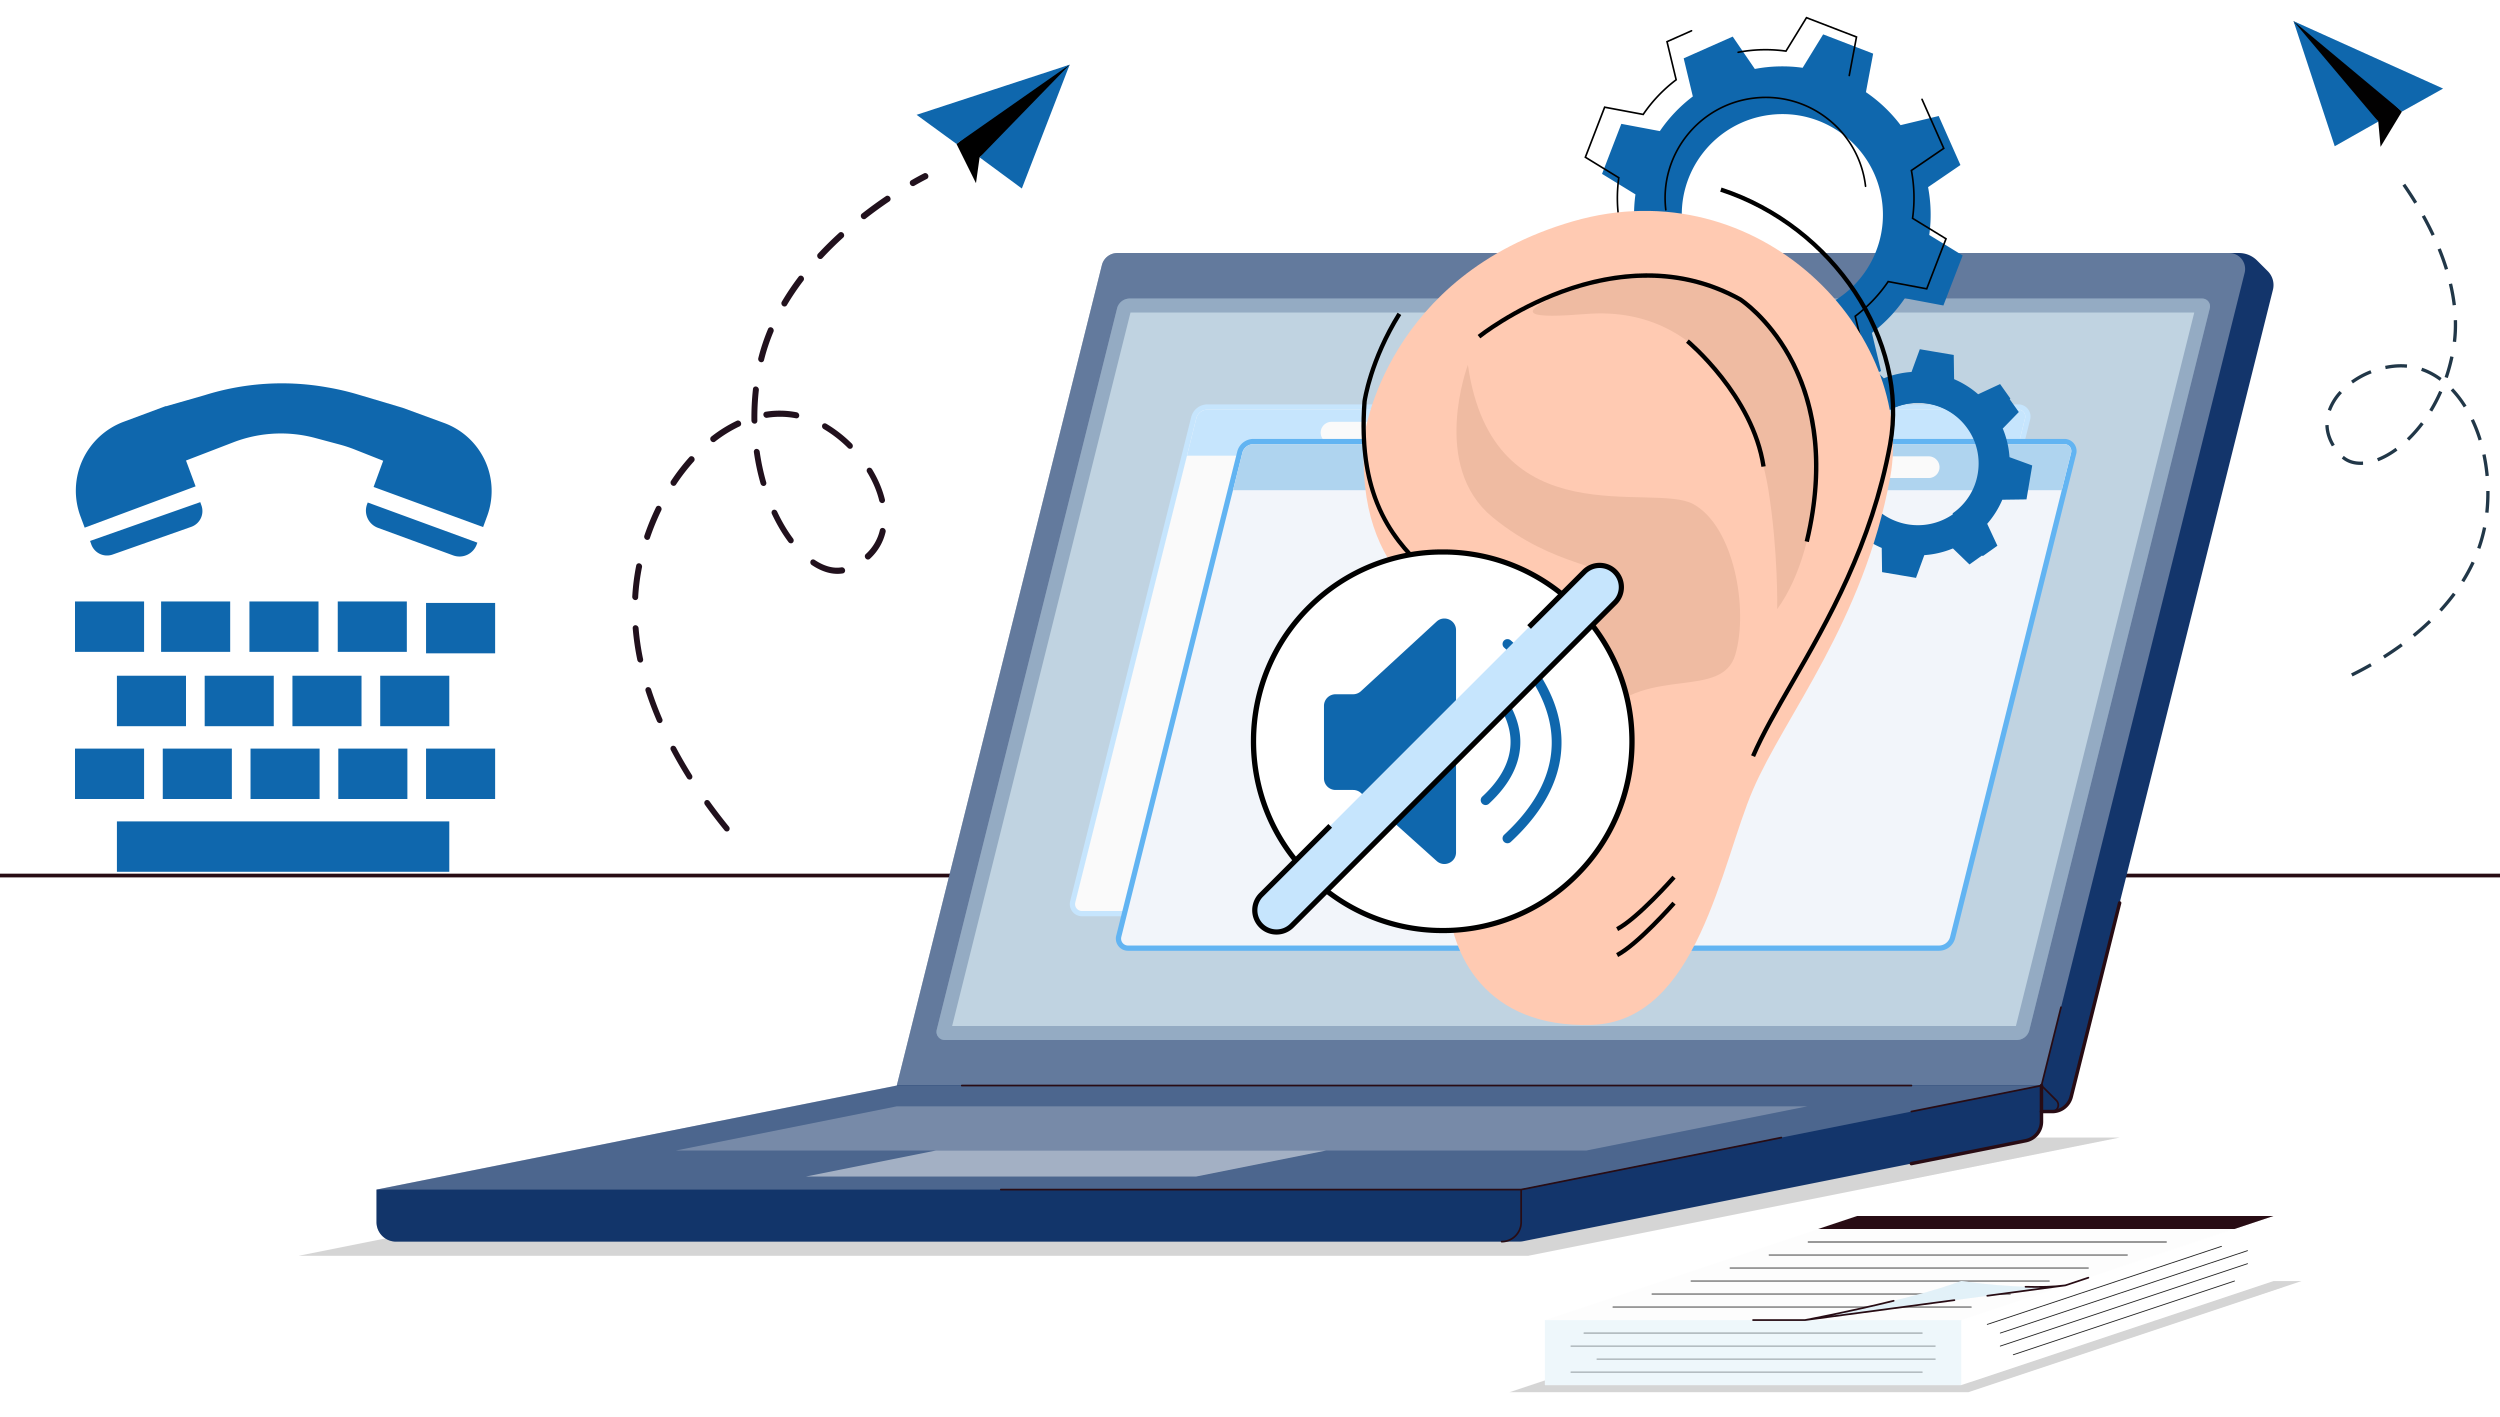 <svg width="300" height="170" viewBox="0 0 300 170" fill="none" xmlns="http://www.w3.org/2000/svg"><g clip-path="url(#clip0_295_819)"><path d="M0 105.064h300" stroke="#280C14" stroke-width=".455" stroke-miterlimit="10" stroke-linecap="round" stroke-linejoin="round"/><path opacity=".75" d="M183.39 150.695H35.824l70.965-14.188h147.566l-70.965 14.188Z" fill="#C7C7C7"/><path d="M246.27 133.384H111.707a2.343 2.343 0 0 1-1.656-.685l-2.436-2.436 24.613-98.45a1.913 1.913 0 0 1 1.856-1.45h134.6c.811 0 1.59.323 2.164.897l1.288 1.287c.581.582.815 1.426.616 2.224l-24.21 96.839a2.341 2.341 0 0 1-2.272 1.774Z" fill="#13356B"/><path opacity=".25" d="m244.976 130.264 1.79 1.789a.78.78 0 0 1-.552 1.332H111.707a2.343 2.343 0 0 1-1.656-.685l-2.436-2.436h137.361Z" fill="#13356B"/><path opacity=".35" d="M244.976 130.263H107.615l24.613-98.45a1.913 1.913 0 0 1 1.856-1.45h133.417a1.913 1.913 0 0 1 1.856 2.377l-24.381 97.523Z" fill="#FAFAFA"/><path d="M182.308 148.994H47.52a2.341 2.341 0 0 1-2.341-2.341v-3.902l62.436-12.487h137.361v4.324a2.34 2.34 0 0 1-1.882 2.296l-60.327 12.065c-.151.03-.305.045-.459.045Z" fill="#13356B"/><path opacity=".75" d="m134.051 37.01-21.643 86.573a.978.978 0 0 0 .949 1.216h128.645a1.56 1.56 0 0 0 1.515-1.182l21.656-86.626a.936.936 0 0 0-.908-1.164h-128.7a1.56 1.56 0 0 0-1.514 1.182Z" fill="#DEF0F8"/><path d="m263.312 37.507-21.403 85.612H114.255l21.403-85.612h127.654Zm.952-1.68H135.565a1.56 1.56 0 0 0-1.515 1.183l-21.643 86.573a.98.98 0 0 0 .95 1.217h128.645c.716 0 1.34-.488 1.514-1.183l21.657-86.626a.937.937 0 0 0-.909-1.164ZM182.54 142.75v3.902a2.342 2.342 0 0 1-2.341 2.342H47.52a2.342 2.342 0 0 1-2.341-2.342v-3.902H182.54Z" fill="#13356B" opacity=".25"/><path d="M200.959 33.173a1.304 1.304 0 0 1-1.274 1.17 1.055 1.055 0 0 1-1.068-1.17 1.304 1.304 0 0 1 1.274-1.17c.646 0 1.124.524 1.068 1.17Zm2.341.001a.87.87 0 0 1-.849.78.703.703 0 0 1-.712-.78.867.867 0 0 1 .848-.78c.432 0 .751.349.713.78Z" fill="#280C14"/><path opacity=".25" d="M182.54 142.751H45.179l62.436-12.487h137.361l-62.436 12.487Z" fill="#FAFAFA"/><path opacity=".5" d="M96.689 141.188h46.828l15.609-3.122h-46.828l-15.61 3.122Z" fill="#FAFAFA"/><path opacity=".25" d="m190.345 138.067 26.535-5.307H107.615l-26.535 5.307h109.265Z" fill="#FAFAFA"/><path d="m254.356 108.353-5.814 23.259a2.342 2.342 0 0 1-2.272 1.773h-1.294" stroke="#280C14" stroke-width=".42" stroke-miterlimit="10" stroke-linecap="round" stroke-linejoin="round"/><path d="M244.976 130.265v4.324a2.34 2.34 0 0 1-1.882 2.296l-13.727 2.746" stroke="#280C14" stroke-width=".42" stroke-miterlimit="10" stroke-linecap="round" stroke-linejoin="round"/><path d="m247.325 120.869-2.349 9.395m-31.218 6.244-31.218 6.243h-62.437m124.873-12.486-15.609 3.121m0-3.121H115.42m129.556 0 1.79 1.789a.78.78 0 0 1-.552 1.332m-63.674 9.365v3.902a2.342 2.342 0 0 1-2.341 2.342" stroke="#280C14" stroke-width=".21" stroke-miterlimit="10" stroke-linecap="round" stroke-linejoin="round"/><path d="M129.836 109.636c-.354 0-.683-.161-.901-.44a1.136 1.136 0 0 1-.208-.981l14.522-58.088a1.692 1.692 0 0 1 1.645-1.284h97.311c.355 0 .683.16.901.44.219.28.294.637.209.981l-14.522 58.087a1.695 1.695 0 0 1-1.646 1.285h-97.311Z" fill="#FAFAFA"/><path d="M242.206 49.157a.83.83 0 0 1 .804 1.03l-14.522 58.087a1.382 1.382 0 0 1-1.34 1.047h-97.311a.829.829 0 0 1-.804-1.03l14.522-58.087a1.38 1.38 0 0 1 1.34-1.047h97.311Zm0-.63h-97.311a2.01 2.01 0 0 0-1.952 1.524l-14.521 58.087c-.11.439-.014.895.265 1.252a1.45 1.45 0 0 0 1.149.561h97.311a2.01 2.01 0 0 0 1.952-1.524L243.62 50.34c.11-.439.014-.895-.265-1.252a1.448 1.448 0 0 0-1.149-.56Z" fill="#C6E5FD"/><path d="m241.886 54.681 1.124-4.494a.829.829 0 0 0-.804-1.03h-97.311a1.38 1.38 0 0 0-1.34 1.047l-1.12 4.478h99.451Z" fill="#C6E5FD"/><path d="M159.784 53.22h66.134a1.3 1.3 0 0 0 0-2.602h-66.134a1.3 1.3 0 1 0 0 2.601Z" fill="#FAFAFA"/><path d="M135.361 113.778a1.141 1.141 0 0 1-1.109-1.421l14.522-58.087a1.692 1.692 0 0 1 1.645-1.285h97.311c.355 0 .684.16.902.44.218.28.294.637.208.981l-14.521 58.087a1.694 1.694 0 0 1-1.646 1.286h-97.312v-.001Z" fill="#F2F5FA"/><path d="M247.73 53.3c.539 0 .935.506.804 1.03l-14.522 58.087a1.381 1.381 0 0 1-1.34 1.046h-97.311a.828.828 0 0 1-.804-1.029l14.522-58.088a1.38 1.38 0 0 1 1.34-1.045l97.311-.001Zm0-.63h-97.311c-.925 0-1.727.626-1.951 1.523l-14.522 58.088c-.11.438-.013.895.265 1.251.278.357.697.561 1.15.561h97.311c.924 0 1.726-.626 1.951-1.523l14.522-58.087a1.45 1.45 0 0 0-.266-1.252 1.448 1.448 0 0 0-1.149-.561Z" fill="#62B4F2"/><path d="m247.41 58.824 1.124-4.495a.829.829 0 0 0-.804-1.03h-97.311c-.634 0-1.186.432-1.34 1.047l-1.12 4.478h99.451Z" fill="#AFD4EF"/><path d="M165.308 57.363h66.134a1.3 1.3 0 0 0 0-2.601h-66.134a1.3 1.3 0 1 0 0 2.601Z" fill="#FAFAFA"/><path opacity=".75" d="M276.204 153.724h-55.065l-40.004 13.341H236.2l40.004-13.341Z" fill="#C7C7C7"/><path d="M272.821 153.724v-7.807h-49.962l-37.471 12.491v7.806h49.962l37.471-12.49Z" fill="#fff"/><path opacity=".25" d="M272.821 145.917h-49.962l-37.471 12.491h49.962l37.471-12.491Z" fill="#FAFAFA"/><path d="M218.175 147.478h49.963l4.683-1.561h-49.962l-4.684 1.561Z" fill="#280C14"/><path d="M216.975 149.04h42.996m-47.68 1.561h42.995m-47.679 1.562h42.995m-47.679 1.562h42.995m-47.68 1.56h42.996m-47.68 1.562h42.996m-46.479 3.122h40.595m-42.156 1.561h43.717m-40.594 1.561h40.594m-43.717 1.561h42.156m7.807-5.724 28.103-9.367m-26.542 10.408 29.665-9.889m-29.665 11.451 29.665-9.888m-28.104 10.927 26.543-8.847" stroke="#252525" stroke-width=".105" stroke-miterlimit="10" stroke-linecap="round" stroke-linejoin="round"/><path d="M216.614 158.408s12.491-2.342 18.735-4.684c0 0 7.716 1.156 12.491.52l-31.226 4.164Z" fill="#DEF0F8"/><path opacity=".25" d="M216.614 158.408s12.491-2.342 18.735-4.684c0 0 7.716 1.156 12.491.52l-31.226 4.164Z" fill="#F2F5FA"/><path opacity=".5" d="M235.35 158.407h-49.962v7.807h49.962v-7.807Z" fill="#DEF0F8"/><path d="m234.527 156.018-17.913 2.388s5.238-.982 10.625-2.31m15.826-1.683c1.665.051 3.351.021 4.775-.169l-9.367 1.249m9.367-1.249 2.762-.921m-33.988 5.084h-6.245" stroke="#280C14" stroke-width=".21" stroke-miterlimit="10" stroke-linecap="round" stroke-linejoin="round"/><path d="M103.847 26.26c-.149.088-.351.044-.466-.11-.126-.166-.104-.398.047-.514a51.762 51.762 0 0 1 2.88-2.097c.156-.106.379-.053.495.12.115.174.08.402-.079.509a51.857 51.857 0 0 0-2.844 2.068c-.01.01-.023.016-.033.024Zm-5.234 4.78a.352.352 0 0 1-.43-.069c-.146-.147-.159-.38-.028-.522a43.136 43.136 0 0 1 2.546-2.516c.141-.129.367-.105.502.052.134.158.128.39-.013.52a41.455 41.455 0 0 0-2.506 2.477.438.438 0 0 1-.072.057Zm-4.3 5.697a.345.345 0 0 1-.374-.02.392.392 0 0 1-.125-.513 31.399 31.399 0 0 1 2.025-3.005c.116-.153.34-.17.496-.037.157.133.19.365.074.52-.734.964-1.4 1.953-1.984 2.94a.323.323 0 0 1-.112.115Zm-2.782 6.688a.334.334 0 0 1-.28.027.4.4 0 0 1-.258-.466c.293-1.177.687-2.36 1.171-3.516a.33.33 0 0 1 .466-.16c.18.091.265.314.189.496a23.266 23.266 0 0 0-1.136 3.412.33.33 0 0 1-.152.207Zm-5.753 9.589c-.149.088-.35.044-.466-.111-.124-.167-.103-.397.049-.514a16.333 16.333 0 0 1 3.056-1.899c.175-.08.389.003.48.19.092.188.03.404-.147.486a15.76 15.76 0 0 0-2.94 1.824c-.009.009-.02.015-.032.024Zm4.942-2.215a.345.345 0 0 1-.189.045.397.397 0 0 1-.359-.39c-.016-1.25.046-2.521.184-3.777a.328.328 0 0 1 .393-.294.4.4 0 0 1 .313.43 30.127 30.127 0 0 0-.18 3.684.343.343 0 0 1-.162.302Zm-9.708 7.459a.348.348 0 0 1-.388-.03c-.163-.125-.21-.355-.102-.518a24.605 24.605 0 0 1 2.21-2.863c.13-.142.354-.14.502.004.148.145.163.379.033.521a23.918 23.918 0 0 0-2.151 2.787.314.314 0 0 1-.104.099Zm14.735-8.102a.323.323 0 0 1-.234.04 10.05 10.05 0 0 0-3.475-.058c-.192.03-.381-.11-.424-.312-.043-.201.08-.389.27-.419a10.683 10.683 0 0 1 3.711.065c.195.037.334.23.311.43a.332.332 0 0 1-.16.255Zm-17.898 14.59a.336.336 0 0 1-.308.016.397.397 0 0 1-.22-.484c.396-1.167.867-2.31 1.397-3.4a.332.332 0 0 1 .474-.136c.177.103.25.329.163.505a28.904 28.904 0 0 0-1.364 3.32.325.325 0 0 1-.142.18ZM91.8 58.274a.328.328 0 0 1-.09.035c-.187.047-.386-.078-.443-.277a27.896 27.896 0 0 1-.802-3.771c-.029-.204.105-.38.298-.395a.39.39 0 0 1 .403.34 27.09 27.09 0 0 0 .78 3.663.35.35 0 0 1-.146.404Zm10.379-4.46a.354.354 0 0 1-.429-.065 14.993 14.993 0 0 0-2.91-2.264.396.396 0 0 1-.16-.505c.088-.176.301-.233.477-.13a15.721 15.721 0 0 1 3.064 2.383c.146.145.16.38.029.521a.265.265 0 0 1-.071.06ZM76.418 71.966a.336.336 0 0 1-.213.044.4.4 0 0 1-.335-.415c.07-1.258.23-2.515.475-3.733a.327.327 0 0 1 .42-.254.4.4 0 0 1 .276.456 25.372 25.372 0 0 0-.462 3.626.34.34 0 0 1-.161.276Zm18.666-6.811c-.15.088-.351.043-.467-.112A17.871 17.871 0 0 1 93.6 63.52a20.934 20.934 0 0 1-.976-1.847c-.09-.189-.016-.403.156-.482.177-.078.389.011.477.2.29.618.606 1.216.939 1.774.307.514.632 1.002.968 1.451.124.167.103.397-.049.514a5.905 5.905 0 0 0-.032.024Zm10.953-4.83a.325.325 0 0 1-.103.04c-.19.037-.384-.098-.432-.298-.268-1.1-.737-2.215-1.391-3.312l-.053-.086c-.107-.179-.062-.403.103-.502l.001-.001c.164-.098.382-.033.49.143l.054.091c.696 1.167 1.195 2.357 1.482 3.537a.348.348 0 0 1-.151.388Zm-29.02 19.138a.326.326 0 0 1-.117.043c-.192.028-.38-.111-.423-.313a31.329 31.329 0 0 1-.552-3.794c-.016-.203.129-.371.324-.374a.393.393 0 0 1 .383.364c.1 1.212.28 2.456.538 3.7a.348.348 0 0 1-.154.374Zm24.235-10.695a.33.33 0 0 1-.112.042c-1.165.196-2.453-.152-3.724-1.006a.391.391 0 0 1-.131-.512c.097-.169.313-.213.484-.1 1.113.748 2.222 1.055 3.207.888.192-.032.381.106.428.306a.351.351 0 0 1-.152.382Zm3.076-1.666a.356.356 0 0 1-.448-.089c-.136-.158-.132-.39.009-.519a5.6 5.6 0 0 0 1.695-2.887.326.326 0 0 1 .429-.238c.19.061.308.268.261.463a6.26 6.26 0 0 1-1.893 3.23.307.307 0 0 1-.053.04ZM79.346 86.725l-.045.022c-.178.071-.389-.025-.471-.216a41.54 41.54 0 0 1-1.363-3.615c-.063-.196.035-.4.22-.45.185-.053.388.065.451.262a40.78 40.78 0 0 0 1.336 3.543.36.36 0 0 1-.128.454Zm3.58 6.782c-.163.095-.379.034-.487-.14a53.233 53.233 0 0 1-1.934-3.348c-.097-.184-.043-.403.131-.493.17-.089.387-.011.485.173a52.832 52.832 0 0 0 1.904 3.298c.11.177.07.403-.093.505l-.007.005Zm4.469 6.228a.356.356 0 0 1-.456-.096 63.81 63.81 0 0 1-2.346-3.065c-.122-.168-.095-.397.059-.511.154-.114.377-.07.498.099a63.179 63.179 0 0 0 2.316 3.023c.131.162.12.393-.027.518a.316.316 0 0 1-.044.032Zm23.852-78.274c-.009.005-.015.01-.023.013-.006.002-.576.283-1.504.818-.166.095-.385.027-.49-.154-.104-.177-.055-.4.108-.495l.004-.003c.949-.547 1.518-.826 1.541-.838.173-.084.387-.002.482.184.089.176.036.383-.118.475Z" fill="#21111D"/><path d="m117.117 21.98.435-3.094s7.755-5.96 7.834-6.094l2.971-5.03-5.592 2.877-7.986 6.632 2.338 4.71Z" fill="#000"/><path d="m109.988 13.78 18.369-6.019-13.578 9.51-4.791-3.492Zm7.565 5.104 5.068 3.737 5.737-14.861-10.805 11.124Z" fill="#0F67AD"/><path d="m292.888 29.795.074.185c.279.697.528 1.389.748 2.088l.06.19-.38.121-.06-.19a29.336 29.336 0 0 0-.74-2.061l-.073-.185.371-.148Zm1.404 6.653a22.75 22.75 0 0 0-.387-2.15l-.043-.195.388-.089.046.195c.167.737.299 1.473.393 2.188l.024.198-.397.05-.024-.197Zm-3.323-10.646.096.175c.359.656.699 1.32 1.008 1.973l.086.18-.36.172-.086-.18a39.229 39.229 0 0 0-.999-1.953l-.096-.175.351-.192Zm-2.344-3.757.113.165a44.71 44.71 0 0 1 1.213 1.854l.105.17-.339.21-.106-.17a43.906 43.906 0 0 0-1.2-1.837l-.115-.165.329-.227Zm5.731 18.753a17.14 17.14 0 0 0 .096-2.175l-.003-.2.399-.007.004.2c.014.754-.019 1.502-.099 2.224l-.02.2-.399-.044.022-.198Zm2.504 9.489.085.182c.302.657.574 1.358.803 2.077l.061.19-.38.122-.061-.19a17.925 17.925 0 0 0-.786-2.032l-.085-.183.363-.166Zm1.382 6.65a21.826 21.826 0 0 0-.325-2.158l-.04-.196.392-.08.038.195c.147.718.258 1.458.332 2.199l.021.2-.399.038-.019-.198Zm-3.863-10.346.136.147c.485.529.945 1.126 1.361 1.773l.109.168-.337.216-.107-.167a12.903 12.903 0 0 0-1.319-1.719l-.136-.148.293-.27Zm-.965-1.539c.225-.683.42-1.39.578-2.105l.045-.194.389.087-.043.195a22.57 22.57 0 0 1-.589 2.142l-.064.19-.379-.126.063-.189Zm4.83 16.247c.07-.722.107-1.456.105-2.182l.001-.199h.399l.001.2c.001.738-.037 1.485-.107 2.22l-.02.198-.398-.039.019-.198Zm-7.579-17.173.189.07c.686.256 1.352.61 1.982 1.055l.163.115-.227.328-.164-.116a8.312 8.312 0 0 0-1.894-1.007l-.187-.07.138-.375Zm6.665 21.424c.234-.688.431-1.393.584-2.097l.041-.196.39.084-.043.195c-.155.72-.354 1.441-.595 2.143l-.065.189-.378-.13.066-.188Zm-5.712-16.53a19.24 19.24 0 0 0 1.005-1.935l.083-.182.364.165-.083.182c-.307.68-.65 1.346-1.025 1.974l-.101.172-.344-.204.101-.172Zm3.847 20.464c.384-.626.733-1.271 1.042-1.916l.085-.181.361.172-.087.18c-.312.658-.67 1.315-1.06 1.954l-.105.17-.341-.21.105-.17ZM286.213 43.9l.197-.036c.291-.054.584-.095.871-.124a8.18 8.18 0 0 1 1.371-.022l.199.014-.027.4-.199-.015a7.83 7.83 0 0 0-1.304.02c-.277.028-.559.068-.839.12l-.196.036-.073-.393Zm2.746 8.555c.503-.495.986-1.044 1.439-1.632l.123-.157.315.243-.12.159a16.808 16.808 0 0 1-1.475 1.672l-.142.14-.28-.284.14-.14Zm3.884 20.517c.494-.55.963-1.117 1.392-1.686l.121-.159.319.241-.121.16a26.204 26.204 0 0 1-1.416 1.71l-.133.149-.297-.268.135-.147Zm-10.552-27.4c.605-.42 1.269-.78 1.97-1.07l.184-.076.154.37-.186.076c-.676.278-1.313.625-1.895 1.028l-.166.113-.226-.328.165-.113Zm3.134 9.338a9.764 9.764 0 0 0 1.877-1.056l.164-.115.23.325-.162.117c-.651.46-1.309.829-1.957 1.098l-.185.076-.152-.368.185-.077Zm4.248 21.078c.573-.472 1.125-.96 1.64-1.451l.147-.137.274.29-.146.136c-.523.497-1.081.992-1.66 1.47l-.154.128-.255-.309.154-.127Zm-10.259-27.007a6.674 6.674 0 0 1 1.194-1.919l.129-.15.302.261-.132.15a6.356 6.356 0 0 0-1.123 1.805l-.075.186-.369-.147.074-.186Zm1.837 5.724.161.12c.524.394 1.181.585 1.949.565l.2-.005.011.4-.2.005c-.863.021-1.602-.196-2.2-.645l-.16-.12.239-.32Zm-2.201-3.48-.015-.2.399-.029.015.2c.026.385.106.772.236 1.148l.002.002c.098.286.227.572.385.85l.098.174-.348.197-.098-.174a5.643 5.643 0 0 1-.416-.917h.001a4.803 4.803 0 0 1-.259-1.252Zm7.075 27.337c.62-.397 1.23-.812 1.813-1.234l.163-.117.233.323-.162.117c-.588.427-1.205.846-1.832 1.247l-.168.107-.215-.336.168-.108Zm-3.818 2.163a41.83 41.83 0 0 0 1.937-1.03l.176-.099.195.347-.174.099c-.643.364-1.3.714-1.956 1.04l-.178.09-.18-.359.18-.088Z" fill="#213748"/><path d="m285.666 17.623-.273-3.031s-7.404-6.708-7.474-6.846l-2.699-5.212 5.411 3.469 7.601 7.383-2.566 4.237Z" fill="#020101"/><path d="m293.172 10.63-17.95-8.095 13.012 10.852 4.938-2.758Z" fill="#0F67AD"/><path d="m285.394 14.59-5.228 2.958-4.944-15.015 10.172 12.056ZM224.12 59.91a7.397 7.397 0 0 1 12.059-8.566 7.396 7.396 0 0 1-12.059 8.567Zm14.21 2.928a10.842 10.842 0 0 0 1.87-2.98l2.883-.041.328-1.944.331-1.944-2.709-.988a10.86 10.86 0 0 0-.785-3.429l2.009-2.068-1.143-1.607-1.14-1.607-2.615 1.216a10.842 10.842 0 0 0-2.979-1.87l-.041-2.883-1.944-.329-1.945-.329-.987 2.709a10.847 10.847 0 0 0-3.429.785l-2.068-2.01-1.606 1.142-1.609 1.142 1.218 2.614a10.827 10.827 0 0 0-1.871 2.98l-2.884.041-.328 1.944-.329 1.943 2.708.989c.073 1.162.332 2.32.784 3.429l-2.008 2.068 1.142 1.607 1.142 1.607 2.615-1.217c.897.793 1.906 1.42 2.977 1.87l.042 2.883 1.945.329 1.943.33.989-2.71a10.797 10.797 0 0 0 3.427-.784l2.07 2.009 1.606-1.142 1.608-1.141-1.217-2.614Z" fill="#0F67AD"/><path d="M237.841 66.646a.115.115 0 0 1 .033-.146l1.531-1.087-1.208-2.596.049-.055a10.708 10.708 0 0 0 1.851-2.948l.028-.068 2.863-.042.626-3.702-2.688-.982-.005-.073a10.726 10.726 0 0 0-.777-3.393.113.113 0 0 1 .062-.147.112.112 0 0 1 .146.062c.444 1.084.709 2.224.788 3.39l2.728.996-.69 4.072-2.902.042a10.913 10.913 0 0 1-1.813 2.887l1.225 2.632-1.683 1.197a.112.112 0 0 1-.156-.027.044.044 0 0 1-.008-.012Zm-12.074-16.995a.112.112 0 0 1 .034-.146c3.374-2.397 8.071-1.602 10.469 1.773a7.46 7.46 0 0 1 1.282 5.602 7.46 7.46 0 0 1-3.054 4.867.112.112 0 1 1-.13-.183 7.232 7.232 0 0 0 2.962-4.722 7.232 7.232 0 0 0-1.243-5.434c-2.326-3.274-6.882-4.045-10.156-1.72a.113.113 0 0 1-.157-.026l-.007-.011Zm-5.768 1.798a.115.115 0 0 1-.005-.097 10.925 10.925 0 0 1 1.841-2.955l-1.225-2.633 3.367-2.392 2.082 2.024a10.952 10.952 0 0 1 3.323-.76l.996-2.729 4.071.69.043 2.903c1.052.45 2.022 1.06 2.886 1.812l2.633-1.225 1.196 1.684a.11.11 0 0 1-.026.156.114.114 0 0 1-.158-.026l-1.086-1.53-2.596 1.207-.057-.049a10.687 10.687 0 0 0-2.948-1.85l-.067-.029-.042-2.862-3.702-.627-.981 2.69-.074.004a10.719 10.719 0 0 0-3.394.777l-.067.028-2.055-1.996-3.061 2.175 1.208 2.596-.049.055a10.73 10.73 0 0 0-1.85 2.949.113.113 0 0 1-.147.06.117.117 0 0 1-.056-.05Zm-3.569 3.949.346-2.036a.112.112 0 1 1 .221.038l-.313 1.85 2.689.982.004.074c.074 1.167.335 2.308.778 3.393a.113.113 0 0 1-.061.147.114.114 0 0 1-.148-.062 10.958 10.958 0 0 1-.788-3.39l-2.728-.996Zm2.654 8.073a.113.113 0 0 1 .191-.12l1.087 1.531 2.597-1.208.055.05a10.68 10.68 0 0 0 2.948 1.85l.067.028.042 2.864 3.702.625.981-2.688.074-.005a10.729 10.729 0 0 0 3.395-.777.113.113 0 0 1 .146.061.112.112 0 0 1-.063.147 10.908 10.908 0 0 1-3.39.788l-.995 2.728-4.072-.69-.041-2.903a10.915 10.915 0 0 1-2.888-1.812l-2.633 1.225-1.196-1.683-.007-.011Z" fill="#0F67AD"/><g filter="url(#filter0_d_295_819)"><path d="M213.296 35.747c-6.62.78-12.619-3.954-13.398-10.573-.781-6.62 3.952-12.618 10.57-13.398 6.621-.781 12.619 3.952 13.4 10.572.781 6.62-3.953 12.618-10.572 13.4Zm16.214-9.552a17.696 17.696 0 0 0-.142-5.737l3.885-2.655-1.305-2.94-1.303-2.941-4.576 1.096a17.706 17.706 0 0 0-4.158-3.957l.868-4.624-3.001-1.157-3-1.157-2.461 4.011a17.649 17.649 0 0 0-5.738.141l-2.655-3.884-2.941 1.304L200.042 5l1.098 4.575a17.672 17.672 0 0 0-3.957 4.157l-4.624-.87-1.158 3.003-1.156 3.002 4.01 2.46a17.677 17.677 0 0 0 .142 5.738l-3.885 2.654 1.305 2.941 1.304 2.941 4.574-1.097a17.678 17.678 0 0 0 4.159 3.956l-.869 4.625 3.001 1.157 3.001 1.157 2.461-4.01a17.72 17.72 0 0 0 5.737-.142l2.656 3.884 2.94-1.304 2.941-1.304-1.096-4.575a17.718 17.718 0 0 0 3.956-4.159l4.625.87 1.156-3.001 1.157-3.002-4.01-2.46Z" fill="#0F67AD"/></g><path d="m221.91 9.16-.018-.001a.098.098 0 0 1-.079-.116l.853-4.544-5.848-2.254-2.451 3.995-.064-.007a17.55 17.55 0 0 0-5.706.14.1.1 0 0 1-.117-.08.1.1 0 0 1 .079-.115 17.774 17.774 0 0 1 5.707-.152L216.736 2l6.156 2.374-.884 4.705a.1.1 0 0 1-.098.081Zm-22.014 16.113a.099.099 0 0 1-.098-.087c-.786-6.663 3.996-12.723 10.659-13.51a12.09 12.09 0 0 1 8.961 2.533 12.082 12.082 0 0 1 4.547 8.128.099.099 0 0 1-.086.11.101.101 0 0 1-.111-.087 11.882 11.882 0 0 0-4.473-7.996 11.888 11.888 0 0 0-8.815-2.49c-6.554.773-11.259 6.734-10.485 13.289a.099.099 0 0 1-.087.11h-.012Zm-8.08 7.486a.1.1 0 0 1-.091-.06l-1.337-3.015 3.898-2.665a17.77 17.77 0 0 1-.138-5.642l-4.028-2.469 2.375-6.158 4.642.872a17.788 17.788 0 0 1 3.891-4.088l-1.102-4.591 3.017-1.338c.05-.023.109 0 .131.05.023.05 0 .109-.052.13l-2.864 1.272 1.093 4.558-.053.038a17.567 17.567 0 0 0-3.934 4.136l-.036.052-4.607-.864-2.255 5.848 3.996 2.45-.009.065a17.541 17.541 0 0 0 .141 5.706l.011.064-3.869 2.644 1.271 2.865a.1.1 0 0 1-.051.132.111.111 0 0 1-.04.008Zm28.964 11.167a.101.101 0 0 1-.091-.06.099.099 0 0 1 .052-.13l2.864-1.27-1.093-4.559.053-.04a17.546 17.546 0 0 0 3.934-4.133l.036-.054 4.607.866 2.256-5.849-3.996-2.45.008-.066a17.533 17.533 0 0 0-.14-5.705l-.013-.064 3.87-2.645-2.574-5.805a.099.099 0 0 1 .05-.13.1.1 0 0 1 .132.05l2.641 5.957-3.898 2.664a17.8 17.8 0 0 1 .138 5.642l4.027 2.47-2.374 6.156-4.642-.872a17.801 17.801 0 0 1-3.89 4.088l1.1 4.593-3.016 1.337a.102.102 0 0 1-.041.009Zm-13.751 1.596-6.158-2.374.873-4.642a17.74 17.74 0 0 1-4.128-3.942.102.102 0 0 1 .019-.14.1.1 0 0 1 .14.02 17.586 17.586 0 0 0 4.134 3.935l.054.036-.866 4.607 5.85 2.255 2.449-3.996.064.009c1.904.264 3.823.217 5.706-.14a.1.1 0 0 1 .117.078.1.1 0 0 1-.08.116 17.756 17.756 0 0 1-5.706.151l-2.468 4.027Z" fill="#000"/><g filter="url(#filter1_d_295_819)"><path d="M163.746 48.16s2.586-19.1 25.002-25.6c22.416-6.499 41.25 13.53 38.067 30.773-3.184 17.242-12.601 28.516-16.446 37.402-3.847 8.888-6.633 27.854-19.366 28.252-12.733.398-16.977-8.488-17.243-15.253-.266-6.764-7.295-10.743-5.172-17.773 2.122-7.03 6.101-7.295 5.969-12.468-.132-5.173-12.204-6.83-10.811-25.333Z" fill="#FFCAB2"/></g><path d="M176.148 43.784s-4.577 12.136 2.984 18.304c7.561 6.167 13.729 5.39 14.723 8.067.994 2.676-4.178 3.473-8.058 3.671-3.88.2-6.665-.596-7.261 2.984-.598 3.581 6.295 3.183 5.4 7.958-.896 4.775-7.094 12.598-3.279 15.387 6.897 5.04 7.524-9.803 11.649-14.317 5.462-5.977 14.348-1.832 15.94-7.303 1.591-5.471-.166-15.353-5.04-18.039-4.875-2.686-24.074 4.178-27.058-16.712Z" fill="#EFBBA2"/><path d="M186.87 35.426s15.651-7.162 24.67 2.918c9.02 10.08 7.162 27.324 1.724 34.75 0 0 .134-6.896-1.06-14.324-1.195-7.428-6.599-22.313-21.886-21.089-6.631.531-8.621.132-3.448-2.255Z" fill="#EFBBA2"/><path d="m210.607 90.84-.478-.207c1.171-2.703 2.81-5.551 4.709-8.85 4.237-7.358 9.509-16.516 11.722-28.497 2.276-12.336-6.757-25.922-20.139-30.285l.161-.495c13.62 4.443 22.811 18.293 20.489 30.874-2.228 12.069-7.527 21.27-11.783 28.663-1.89 3.284-3.524 6.121-4.681 8.797Zm-37.105 12.905c-.113-2.873-1.496-5.273-2.833-7.593-1.752-3.039-3.562-6.18-2.329-10.265 1.019-3.377 2.491-5.253 3.675-6.762 1.313-1.674 2.35-2.996 2.283-5.624-.042-1.629-1.401-2.941-3.122-4.603-1.747-1.69-3.921-3.791-5.521-7.007-1.871-3.763-2.58-8.261-2.167-13.75l.002-.016c.006-.049.705-4.971 4.215-10.598l.441.276c-3.387 5.428-4.11 10.174-4.14 10.385-.914 12.173 3.967 16.891 7.532 20.335 1.805 1.746 3.232 3.124 3.279 4.965.072 2.815-1.071 4.272-2.393 5.958-1.217 1.551-2.596 3.308-3.587 6.59-1.169 3.87.508 6.778 2.281 9.857 1.369 2.375 2.785 4.831 2.903 7.832l-.519.02Z" fill="#000"/><path d="m217.065 65.05-.506-.12c2.551-10.6.272-17.86-2.088-22.085-2.504-4.482-5.626-6.592-5.788-6.699-7.77-4.315-15.792-2.877-21.152-.912-5.826 2.137-9.854 5.337-9.893 5.369l-.325-.405c.04-.033 4.133-3.285 10.038-5.451 3.474-1.273 6.889-1.93 10.15-1.952 4.087-.028 7.932.95 11.443 2.902l.014.008c.134.087 3.328 2.179 5.952 6.86 1.538 2.745 2.552 5.81 3.013 9.112.574 4.12.286 8.62-.858 13.374Zm-33.076 36.272c-1.819-.248-3.053-.874-3.775-1.914-.79-1.138-.939-2.734-.457-4.878.396-1.758 1.253-3.258 2.08-4.709 1.152-2.017 2.24-3.923 1.843-6.203-.36-2.065-1.575-2.558-2.75-3.035-1.014-.411-2.062-.837-2.404-2.234-.724-2.967 1.596-4.31 1.62-4.324l.255.452c-.081.047-1.998 1.172-1.37 3.75.278 1.138 1.119 1.48 2.094 1.875 1.246.505 2.657 1.077 3.067 3.427.43 2.465-.704 4.449-1.903 6.55-.81 1.418-1.646 2.883-2.025 4.565-.449 1.995-.326 3.456.378 4.468.634.914 1.751 1.468 3.417 1.695l-.07.515Z" fill="#000"/><path d="M211.367 56.023c-1.257-8.39-8.963-14.826-9.043-14.89l.331-.4c.08.065 7.94 6.628 9.226 15.213l-.514.077Zm-17.19 58.817-.243-.46c2.45-1.289 6.709-6.127 6.752-6.175l.389.342c-.177.202-4.365 4.96-6.898 6.293Zm0-3.117-.243-.459c2.45-1.29 6.709-6.128 6.752-6.177l.39.343c-.178.202-4.366 4.959-6.899 6.293Z" fill="#000"/><path d="M189.046 105.154c-8.949 8.791-23.33 8.663-32.121-.287-8.791-8.948-8.661-23.33.287-32.12 8.951-8.79 23.331-8.662 32.122.287 8.79 8.949 8.661 23.33-.288 32.12Z" fill="#fff"/><path d="M162.368 83.312h-2.099c-.769 0-1.392.623-1.392 1.391v8.702a1.39 1.39 0 0 0 1.392 1.391h2.109c.343 0 .674.127.93.357l9.094 8.17c.895.805 2.322.169 2.322-1.035V75.615c0-1.212-1.442-1.844-2.335-1.024l-9.078 8.353a1.395 1.395 0 0 1-.943.368Zm15.906 13.294a.587.587 0 0 1-.399-1.018c2.305-2.13 3.445-4.386 3.39-6.71-.048-1.957-.951-3.627-1.699-4.683-.829-1.17-1.661-1.872-1.669-1.879a.588.588 0 0 1 .752-.901c.038.031.937.786 1.852 2.069 1.221 1.712 1.891 3.563 1.937 5.356.069 2.678-1.199 5.24-3.767 7.61a.578.578 0 0 1-.397.156Z" fill="#0F67AD"/><path d="M180.896 101.191a.586.586 0 0 1-.399-1.018c3.884-3.589 5.805-7.408 5.707-11.352-.082-3.326-1.613-6.154-2.882-7.94-1.393-1.96-2.789-3.137-2.803-3.148a.587.587 0 0 1 .752-.903c.061.051 1.506 1.265 2.986 3.34a18.21 18.21 0 0 1 2.085 3.764c.647 1.608.995 3.24 1.036 4.849.109 4.3-1.937 8.422-6.084 12.253a.586.586 0 0 1-.398.155Z" fill="#0F67AD"/><path d="M173.123 66.55a22.247 22.247 0 0 0-15.692 6.42c-8.812 8.655-8.939 22.867-.283 31.678a22.25 22.25 0 0 0 15.781 6.703l.206.001a22.25 22.25 0 0 0 15.693-6.421c8.811-8.655 8.938-22.866.283-31.678a22.252 22.252 0 0 0-15.782-6.703h-.206Zm.012 45.427-.212-.001a22.873 22.873 0 0 1-16.22-6.89 22.873 22.873 0 0 1-6.598-16.34 22.872 22.872 0 0 1 6.888-16.222 22.888 22.888 0 0 1 16.342-6.598 22.876 22.876 0 0 1 16.221 6.89 22.873 22.873 0 0 1 6.598 16.34 22.877 22.877 0 0 1-6.889 16.221 22.873 22.873 0 0 1-16.13 6.6Z" fill="#000"/><path d="M151.338 111.074a2.606 2.606 0 0 1 0-3.686l38.777-38.778a2.607 2.607 0 1 1 3.686 3.687l-38.776 38.777a2.606 2.606 0 0 1-3.687 0Z" fill="#C6E5FD"/><path d="M153.181 112.151a2.898 2.898 0 0 1-2.065-.855 2.923 2.923 0 0 1 0-4.127l8.288-8.288.442.442-8.288 8.287a2.297 2.297 0 0 0 1.623 3.918 2.28 2.28 0 0 0 1.622-.673l38.776-38.777c.434-.433.673-1.01.673-1.622 0-.613-.239-1.19-.673-1.623a2.277 2.277 0 0 0-1.622-.672c-.612 0-1.189.239-1.621.672l-6.625 6.624-.443-.44 6.625-6.626a2.903 2.903 0 0 1 2.064-.854c.78 0 1.513.304 2.065.854.551.552.854 1.285.854 2.065a2.9 2.9 0 0 1-.854 2.064l-38.777 38.776a2.898 2.898 0 0 1-2.064.855Z" fill="#000"/><path d="M59.416 72.353h-8.29V78.4h8.29v-6.048Zm-35.94-13.98-1.155-3.11 5.68-2.186a15.929 15.929 0 0 1 4.375-1.005c1.83-.153 3.673.011 5.449.486l2.986.8a16.49 16.49 0 0 1 1.714.567l3.458 1.367-1.152 3.143 13.143 4.814.494-1.345A8.69 8.69 0 0 0 53.3 50.76l-4.99-1.827-5.368-1.597a30.96 30.96 0 0 0-3.597-.841l-.292-.051a30.945 30.945 0 0 0-14.488.976l-4.656 1.334-.008-.026-5.054 1.882a8.828 8.828 0 0 0-5.194 11.345l.508 1.363 13.319-4.96-.004.015Z" fill="#0F67AD"/><path d="m24.032 60.257.145.41a2.004 2.004 0 0 1-1.224 2.554l-9.446 3.327a2.004 2.004 0 0 1-2.554-1.224l-.145-.41 13.22-4.656.004-.001Zm33.252 4.862-.081.223a2.196 2.196 0 0 1-2.818 1.307l-9.033-3.31a2.196 2.196 0 0 1-1.307-2.817l.082-.223 13.16 4.821-.003-.001ZM17.29 72.175H9v6.049h8.29v-6.05Zm10.332 0h-8.29v6.049h8.29v-6.05Zm10.598 0h-8.289v6.049h8.29v-6.05Zm10.6 0h-8.29v6.049h8.29v-6.05ZM17.29 89.83H9v6.049h8.29V89.83Zm36.625 8.74H14.029v6.048h39.886v-6.049Zm-26.092-8.74h-8.29v6.049h8.29V89.83Zm10.529 0h-8.289v6.049h8.29V89.83Zm10.534 0h-8.29v6.049h8.29V89.83Zm10.53 0h-8.29v6.049h8.29V89.83Zm-37.098-8.738H14.03v6.049h8.29v-6.05Zm10.534 0h-8.29v6.049h8.29v-6.05Zm10.53 0h-8.29v6.049h8.29v-6.05Zm10.533 0h-8.29v6.049h8.29v-6.05Z" fill="#0F67AD"/></g><defs><filter id="filter0_d_295_819" x="188.245" y=".123" width="51.276" height="51.276" filterUnits="userSpaceOnUse" color-interpolation-filters="sRGB"><feFlood flood-opacity="0" result="BackgroundImageFix"/><feColorMatrix in="SourceAlpha" values="0 0 0 0 0 0 0 0 0 0 0 0 0 0 0 0 0 0 127 0" result="hardAlpha"/><feOffset dx="2" dy="2"/><feGaussianBlur stdDeviation="2"/><feComposite in2="hardAlpha" operator="out"/><feColorMatrix values="0 0 0 0 0 0 0 0 0 0 0 0 0 0 0 0 0 0 0.25 0"/><feBlend in2="BackgroundImageFix" result="effect1_dropShadow_295_819"/><feBlend in="SourceGraphic" in2="effect1_dropShadow_295_819" result="shape"/></filter><filter id="filter1_d_295_819" x="159.634" y="21.306" width="71.533" height="105.694" filterUnits="userSpaceOnUse" color-interpolation-filters="sRGB"><feFlood flood-opacity="0" result="BackgroundImageFix"/><feColorMatrix in="SourceAlpha" values="0 0 0 0 0 0 0 0 0 0 0 0 0 0 0 0 0 0 127 0" result="hardAlpha"/><feOffset dy="4"/><feGaussianBlur stdDeviation="2"/><feComposite in2="hardAlpha" operator="out"/><feColorMatrix values="0 0 0 0 0 0 0 0 0 0 0 0 0 0 0 0 0 0 0.25 0"/><feBlend in2="BackgroundImageFix" result="effect1_dropShadow_295_819"/><feBlend in="SourceGraphic" in2="effect1_dropShadow_295_819" result="shape"/></filter><clipPath id="clip0_295_819"><path fill="#fff" transform="translate(0 1)" d="M0 0h300v169H0z"/></clipPath></defs></svg>